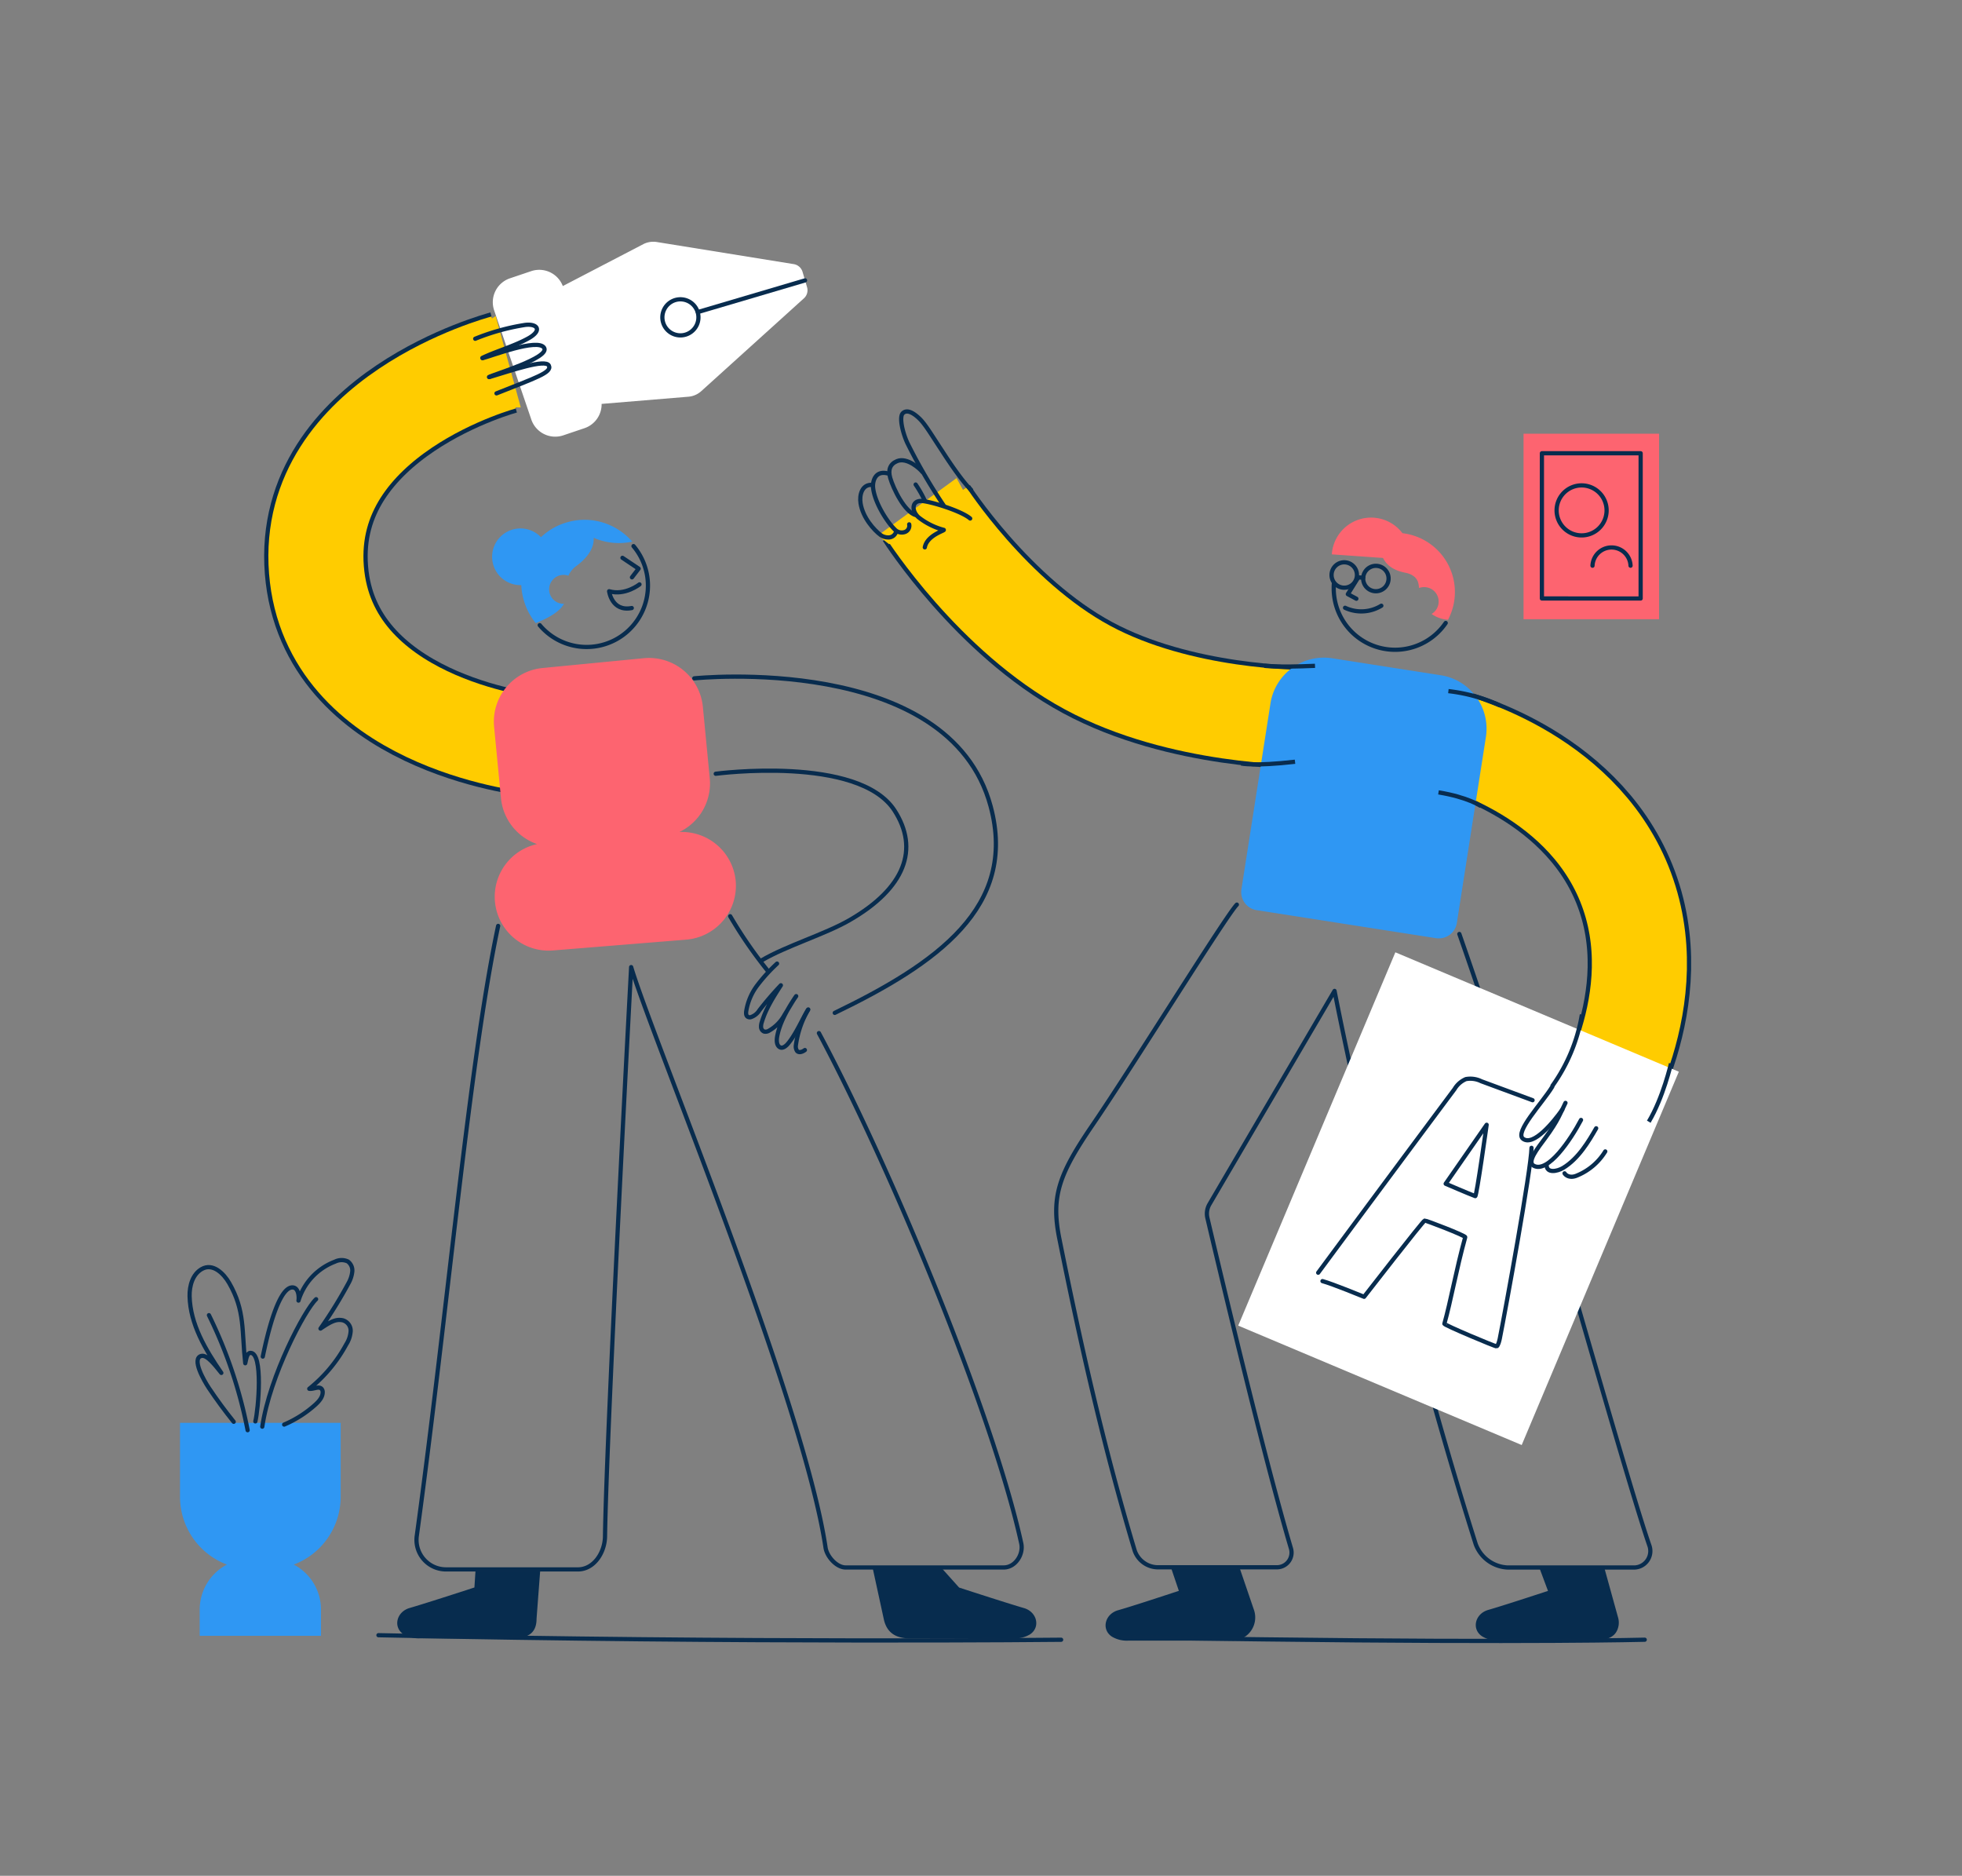 <svg id="Layer_1" data-name="Layer 1" xmlns="http://www.w3.org/2000/svg" xmlns:xlink="http://www.w3.org/1999/xlink" viewBox="0 0 544 520"><rect x="0" y="0" width="544" height="520" fill="#808080" stroke="none"/><defs><style>.cls-1{fill:none;}.cls-2{clip-path:url(#clip-path);}.cls-3{clip-path:url(#clip-path-2);}.cls-4{fill:#072c4e;}.cls-12,.cls-13,.cls-14,.cls-15,.cls-17,.cls-5,.cls-6,.cls-7,.cls-9{fill-opacity:0;}.cls-12,.cls-17,.cls-5,.cls-9{stroke:#082c4e;stroke-linecap:round;}.cls-12,.cls-17,.cls-5,.cls-6,.cls-9{stroke-linejoin:round;}.cls-5{stroke-width:1.17px;}.cls-13,.cls-14,.cls-15,.cls-6{stroke:#092c4e;}.cls-6{stroke-width:28.7px;}.cls-7{stroke:#fc0;stroke-miterlimit:2.34;stroke-width:26.36px;}.cls-8{fill:#fc0;}.cls-9{stroke-width:1.17px;}.cls-10{fill:#2f97f3;}.cls-11{fill:#fff;}.cls-12{stroke-width:1.17px;}.cls-13{stroke-miterlimit:2.34;stroke-width:1.17px;}.cls-14{stroke-miterlimit:2.34;stroke-width:1.17px;}.cls-15{stroke-miterlimit:2.34;stroke-width:1.17px;}.cls-16{fill:#fd6470;}.cls-17{stroke-width:1.17px;}</style><clipPath id="clip-path"><rect class="cls-1" width="544" height="520"/></clipPath><clipPath id="clip-path-2"><rect class="cls-1" x="-82.7" y="41.9" width="665.4" height="452.19"/></clipPath></defs><g class="cls-2"><g class="cls-3"><path class="cls-4" d="M444.85,434.71h-18l2.36,6.32c-3.86,1.26-12.63,4.14-16.57,5.27-3.67,1.05-4.67,5.31-1.75,7.29a8.16,8.16,0,0,0,4.45,1.23l26.77-.1c3.72,0,6.18-1,6.68-4.15a5.09,5.09,0,0,0-.15-2.16Z"/><path class="cls-4" d="M343.77,434.84h-19l2.09,6.18C323,442.27,314,445.26,310,446.39c-3.67,1.06-4.68,5.31-1.75,7.29a8,8,0,0,0,4.45,1.14h29.05a6.43,6.43,0,0,0,5.92-8.56Z"/><path class="cls-5" d="M404.63,258.92s12.79,36.41,24.31,73.8c5.16,16.75,23,80.23,28.41,95.82a4.56,4.56,0,0,1-4.06,6H418a9.9,9.9,0,0,1-8.83-6.48c-24.8-78.51-39.14-153.36-39.14-153.36s-28.8,49.08-34.68,59.13a5.18,5.18,0,0,0-.58,3.79c2.61,11.12,15.44,65.52,23.16,91.6a4.07,4.07,0,0,1-3.77,5.26H320.8a6.86,6.86,0,0,1-6.18-4.61c-9-30-15.44-59.39-20.89-86.45-2.38-11.8-.08-18,9.38-31.82,10.78-15.78,36.9-57.89,39.83-60.82"/><path class="cls-4" d="M149.81,435H131.87l-.33,5.08c-3.85,1.26-14,4.54-17.94,5.68-3.67,1.05-4.68,5.3-1.75,7.28a8.41,8.41,0,0,0,4.56,1.14H142c4.19,0,6.78-1.27,6.77-5.46Z"/><path class="cls-4" d="M241.93,434.53h19l5,5.57c3.86,1.26,14,4.54,17.95,5.68,3.66,1.05,4.67,5.3,1.74,7.28a8,8,0,0,1-4.44,1.14H252.32c-4.2,0-6.43-1.79-7.23-5.15Z"/><path class="cls-5" d="M227.06,286.4c19.32,36.1,48.08,104.85,56.1,141.45.67,3.07-1.64,6.63-4.78,6.68H234.46c-2.49,0-5.19-3-5.56-5.5C222.76,388,181.08,288.4,175,268.1c0,0-6.79,126.92-7.25,157.82-.06,4.48-3.05,9.15-7.53,9.15H123.67a8.18,8.18,0,0,1-8.11-9.3c8.56-62.36,14.5-131.26,22.56-169.09"/><path class="cls-5" d="M202.46,254A123.23,123.23,0,0,0,213,269.27"/><path class="cls-5" d="M104.93,453.31c102.92,2.2,189.29,1.26,189.29,1.26"/><path class="cls-5" d="M311.5,453.87c14.53.31,26.5.44,38.68.59,74.11.94,105.85.1,105.85.1"/><path class="cls-6" d="M256.87,142.22s18.34,28.65,44.67,42.85c25.74,13.9,58.84,13.82,60.29,13.81"/><path class="cls-7" d="M256.87,142.22s18.34,28.65,44.67,42.85c25.74,13.9,58.84,13.82,60.29,13.81"/><path class="cls-8" d="M265.22,132.54l-21.79,15.9,3.1,2.43,21.55-13.1Z"/><path class="cls-9" d="M254,142.82c-3.16-.8-6.32-7.41-7.16-10.3-.65-2.22-.09-3.88,1.89-4.69,2.85-1.16,6.46,2.25,7,3"/><path class="cls-9" d="M253.88,134.32a30.38,30.38,0,0,1,2.57,4.55"/><path class="cls-9" d="M246.07,131.23c-3.44-.84-4.14,2.23-4,3.89.42,4.25,4,9.78,6.19,11.83a2.66,2.66,0,0,0,2.58.55,1.84,1.84,0,0,0,1.25-2.14"/><path class="cls-9" d="M241.8,134.41c-2.78-.17-3.57,2.79-3.19,5.13.64,4,3.73,7.39,5.57,8.79.89.68,3.38,1.39,4.28-.85"/><path class="cls-9" d="M269.26,135.82s-2.41-2.06-8-10.75c-3-4.54-4.56-7.21-6.13-8.83-2-2-3.76-2.75-4.81-1.68s-.08,5.31,1.27,8.25a152.12,152.12,0,0,0,10.09,17.36"/><path class="cls-9" d="M269,143.74c-2.61-2.23-11.52-4.87-13.62-4.87-2.63,0-2.62,2.8-.73,4.51a19.22,19.22,0,0,0,6.92,3.49c1,.08-4.48,1.3-5.15,4.87"/><path class="cls-6" d="M442.18,309s21.13-32,8.18-64c-12.67-31.29-48.81-39.91-50.36-40.27"/><path class="cls-7" d="M442.18,309s21.13-32,8.18-64c-12.67-31.29-48.81-39.91-50.36-40.27"/><path class="cls-10" d="M398.14,260.08l-49.7-7.76a5.07,5.07,0,0,1-4.23-5.79l8.06-51.59a15,15,0,0,1,17.07-12.46l30.19,4.72A15,15,0,0,1,412,204.27l-8.06,51.58A5.07,5.07,0,0,1,398.14,260.08Z"/><path class="cls-11" d="M421.92,400.59l-78.6-33.1L386.89,264l78.6,33.1Z"/><path class="cls-12" d="M365.49,352.82q18.86-25.49,37.81-50.91a6.7,6.7,0,0,1,3.14-2.76,6.83,6.83,0,0,1,4.26.59L424.93,305"/><path class="cls-12" d="M366.68,355.15c2.74.73,11.54,4.35,11.54,4.35s16.3-21,16.81-21.14c.28-.06,11.35,4.17,11.23,4.61-2.45,8.82-4.05,17.9-5.78,24-.1.36,14.25,6.38,14.49,6.27.44-.2.77-1.66.87-2.13,1.62-8.13,8.68-46.76,8.8-52.91"/><path class="cls-12" d="M400.84,328.16s6.46,2.79,8.2,3.43c.38.14,3.16-19.78,3.16-19.78Z"/><path class="cls-12" d="M430.37,301.3c-2.67,4.4-10.52,12.56-8.09,14.39,2.9,2.18,8.46-4.64,10.9-8.08"/><path class="cls-12" d="M428.83,323c0,2.31,2.94,1.75,4.56.78,4.28-2.58,7.14-7.45,9.18-11"/><path class="cls-12" d="M434.06,305.74c-1.53,3-1.87,4.66-5.69,9.84-2.06,2.79-5.07,6.53-3.12,7.59,3.95,2.14,10.28-7.3,13.12-12.7"/><path class="cls-12" d="M433.8,325.27c.38.6,1.56,1.42,3.43.61a16.53,16.53,0,0,0,7.86-6.68"/><path class="cls-13" d="M430.32,301.18a47.38,47.38,0,0,0,8.29-19.92"/><path class="cls-13" d="M463.31,294.82s-2.17,9.48-6.16,16.14"/><path class="cls-14" d="M344.17,211.66s3.47.81,14.9-.49"/><path class="cls-14" d="M350.56,184.58s3.74.45,14.05,0"/><path class="cls-15" d="M410.62,223.47s-3.55-2.47-11.77-3.81"/><path class="cls-15" d="M415.94,195.59a47.17,47.17,0,0,0-14.35-4"/><path class="cls-5" d="M383,167.92a10.61,10.61,0,0,1-10.06.57"/><path class="cls-5" d="M376.46,160.3l-2.75,4.41,2.37,1.27"/><path class="cls-5" d="M376.23,159.63a3.52,3.52,0,1,1-3.28-3.74A3.52,3.52,0,0,1,376.23,159.63Z"/><path class="cls-5" d="M385,160.62a3.52,3.52,0,1,1-3.27-3.75A3.51,3.51,0,0,1,385,160.62Z"/><path class="cls-10" d="M376.48,160.05l1.49.1"/><path class="cls-5" d="M376.48,160.05l1.49.1"/><path class="cls-16" d="M388.86,147.82a10.91,10.91,0,0,0-19.59,5.86l14.2,1c1.33,2.71,4,3.66,6.22,4.1s3.35,1.64,3.61,3.08c.07.36.12.75.16,1.15a3.94,3.94,0,0,1,1.65-.24,4,4,0,0,1,1.83,7.43,8.79,8.79,0,0,0,4.55,1.61h0a16.42,16.42,0,0,0-12.67-24Z"/><path class="cls-5" d="M400.85,172.7a17,17,0,0,1-31.05-9.62c0-.45,0-.89.05-1.33"/><path class="cls-5" d="M172.59,154.64l4.48,3-1.85,2.41"/><path class="cls-5" d="M177.31,162s-4,3.2-8.42,1.9c0,0,.72,5.74,6.28,4.66"/><path class="cls-5" d="M175.65,151.39a17,17,0,0,1-26,21.92"/><path class="cls-10" d="M175.3,150.15a17.57,17.57,0,0,0-14.65-6,19.39,19.39,0,0,0-2.32.36,20.23,20.23,0,0,0-3.34,1.08,17.84,17.84,0,0,0-5,3.33,7.5,7.5,0,0,0-1-.88,7.86,7.86,0,1,0-4.45,14.17,16.67,16.67,0,0,0,.62,3.92,17.33,17.33,0,0,0,3.39,6.6c4.71-1.88,6.86-3.64,7.83-5.35H156a4,4,0,1,1,.53-8,3.77,3.77,0,0,1,1.07.22,6.56,6.56,0,0,1,2.29-2.76c3.75-2.82,4.86-5.55,4.72-7.75A17.47,17.47,0,0,0,175.3,150.15Z"/><path class="cls-10" d="M49.91,414.94a20.1,20.1,0,0,0,13,18.79,14.11,14.11,0,0,0-7.54,12.49v7.26H89v-7.26a14.11,14.11,0,0,0-7.54-12.49,20.12,20.12,0,0,0,13-18.79V394.43H49.91Z"/><path class="cls-5" d="M57.93,364.59a127.11,127.11,0,0,1,10.73,31.89"/><path class="cls-5" d="M72.72,395.5c2.09-14.11,11.81-32.46,14.93-35.34"/><path class="cls-5" d="M64.8,394.15c-2.42-3-4.72-6.14-6.87-9.35-1.41-2.12-4.89-8.19-2.11-8.91,1.63-.42,4,2.81,5.55,4.71-4.4-6.42-8.62-13.48-8.8-21.26-.06-2.9.83-6.06,3.34-7.52,3.14-1.82,6.17,1.31,7.63,3.85C68,363.41,67,369,68,377.92c.23-.72.36-2.88,1.46-2.88,3.55,0,2.17,15.65,1.34,19"/><path class="cls-5" d="M72.86,376.07c1.2-5.86,4.33-19.35,8.29-19.17,1.72.08,1.76,2.88,1.61,3.65a16.84,16.84,0,0,1,10.14-10.8,4.1,4.1,0,0,1,3.52-.06,3.09,3.09,0,0,1,1.25,2.86,8.43,8.43,0,0,1-1,3.1,127.76,127.76,0,0,1-7.81,12.66C92,366.16,93.3,365.68,95,366a3,3,0,0,1,2.23,3A7.77,7.77,0,0,1,96,372.7,40.45,40.45,0,0,1,85.75,385c1.2.18,2.72-.88,3.46.08a1.4,1.4,0,0,1,.26.87c0,1.37-1,2.5-2,3.42a31.32,31.32,0,0,1-8.68,5.55"/><path class="cls-16" d="M422.43,120.23H460v51.43H422.43Z"/><path class="cls-5" d="M427.52,125.65H454.9v40.26H427.52Z"/><path class="cls-5" d="M445.46,141.5a6.93,6.93,0,1,1-6.93-6.94A6.94,6.94,0,0,1,445.46,141.5Z"/><path class="cls-5" d="M441.55,156.82a5.28,5.28,0,0,1,10.55,0"/><path class="cls-5" d="M231.45,280.79c28.13-13.58,50.73-29.31,43.23-57.24-11.5-42.83-82.18-35.5-82.18-35.5"/><path class="cls-5" d="M198.45,214.5S238,209.28,248,224.65c6.9,10.66,3,21.54-12.5,30.46-6.69,3.86-17.47,7.1-24.21,11.06"/><path class="cls-5" d="M224.1,279.84a26.84,26.84,0,0,0-3.44,10,2.26,2.26,0,0,0,.35,1.52c.54.59,1.53.22,2.16-.27"/><path class="cls-5" d="M215.45,267.13a47.46,47.46,0,0,0-5.41,5.93,16.11,16.11,0,0,0-3.14,7.3c-.07.54-.06,1.19.39,1.49a1.16,1.16,0,0,0,.84.14,4.39,4.39,0,0,0,2.43-1.92,91.3,91.3,0,0,1,5.95-6.93c-2.08,3.23-4.18,6.52-5.28,10.2a3.72,3.72,0,0,0-.21,1.47,1.41,1.41,0,0,0,.83,1.15,1.79,1.79,0,0,0,1.33-.21,11.2,11.2,0,0,0,4.36-4.43c1.11-1.78,2.41-4.07,3.22-5.17-1.95,2.81-4.61,7.23-5.3,11.33-.21,1.31,0,2.41.76,2.83.88.51,1.91-.57,2.21-.92,2.25-2.64,4-6.87,5.6-9.43"/><path class="cls-6" d="M139.65,100.49S84.34,115.1,87.74,158c3.34,42,58.1,48.3,60.28,48.53"/><path class="cls-7" d="M139.65,100.49S84.34,115.1,87.74,158c3.34,42,58.1,48.3,60.28,48.53"/><path class="cls-11" d="M223.76,79.58l-1.24-4.22a3.06,3.06,0,0,0-2.44-2.14L182.16,67.1a6.21,6.21,0,0,0-3.61.49L156.05,79.3a7,7,0,0,0-8.75-4.14l-5.93,2A7,7,0,0,0,137,86l10.33,30.34a7,7,0,0,0,8.84,4.35l5.92-2a7,7,0,0,0,4.72-6.72l24.15-2a6.07,6.07,0,0,0,3.47-1.53l28.43-25.7A3,3,0,0,0,223.76,79.58Z"/><path class="cls-17" d="M223.21,77.73l-29.72,8.78"/><path class="cls-17" d="M183.85,89.36a5,5,0,1,1,6.25,3.4A5,5,0,0,1,183.85,89.36Z"/><path class="cls-8" d="M134.81,89.28,141,112.94l3.39,0-6.94-25.31Z"/><path class="cls-17" d="M133.74,99.22c3.5-1.73,8.74-3.2,12.72-5.4s2.6-4.18-.9-3.74a62.27,62.27,0,0,0-13.8,3.83"/><path class="cls-17" d="M135.58,104.53c1.16-.72,17-5.34,15.29-8.11S136,98.78,133.82,99.29"/><path class="cls-17" d="M137.66,109.05c10.79-4.31,15.48-5.78,14.52-7.71s-10.51,1.42-16.45,3.18"/><path class="cls-16" d="M204,244.36h0a15,15,0,0,0-15.63-13.71,14.93,14.93,0,0,0,8.42-14.92l-1.91-19.83a15,15,0,0,0-16.31-13.44l-28.1,2.72A14.94,14.94,0,0,0,137,201.49l1.91,19.83a15,15,0,0,0,10,12.68,14.94,14.94,0,0,0,4.46,29.48l37-3A15,15,0,0,0,204,244.36Z"/></g></g></svg>
